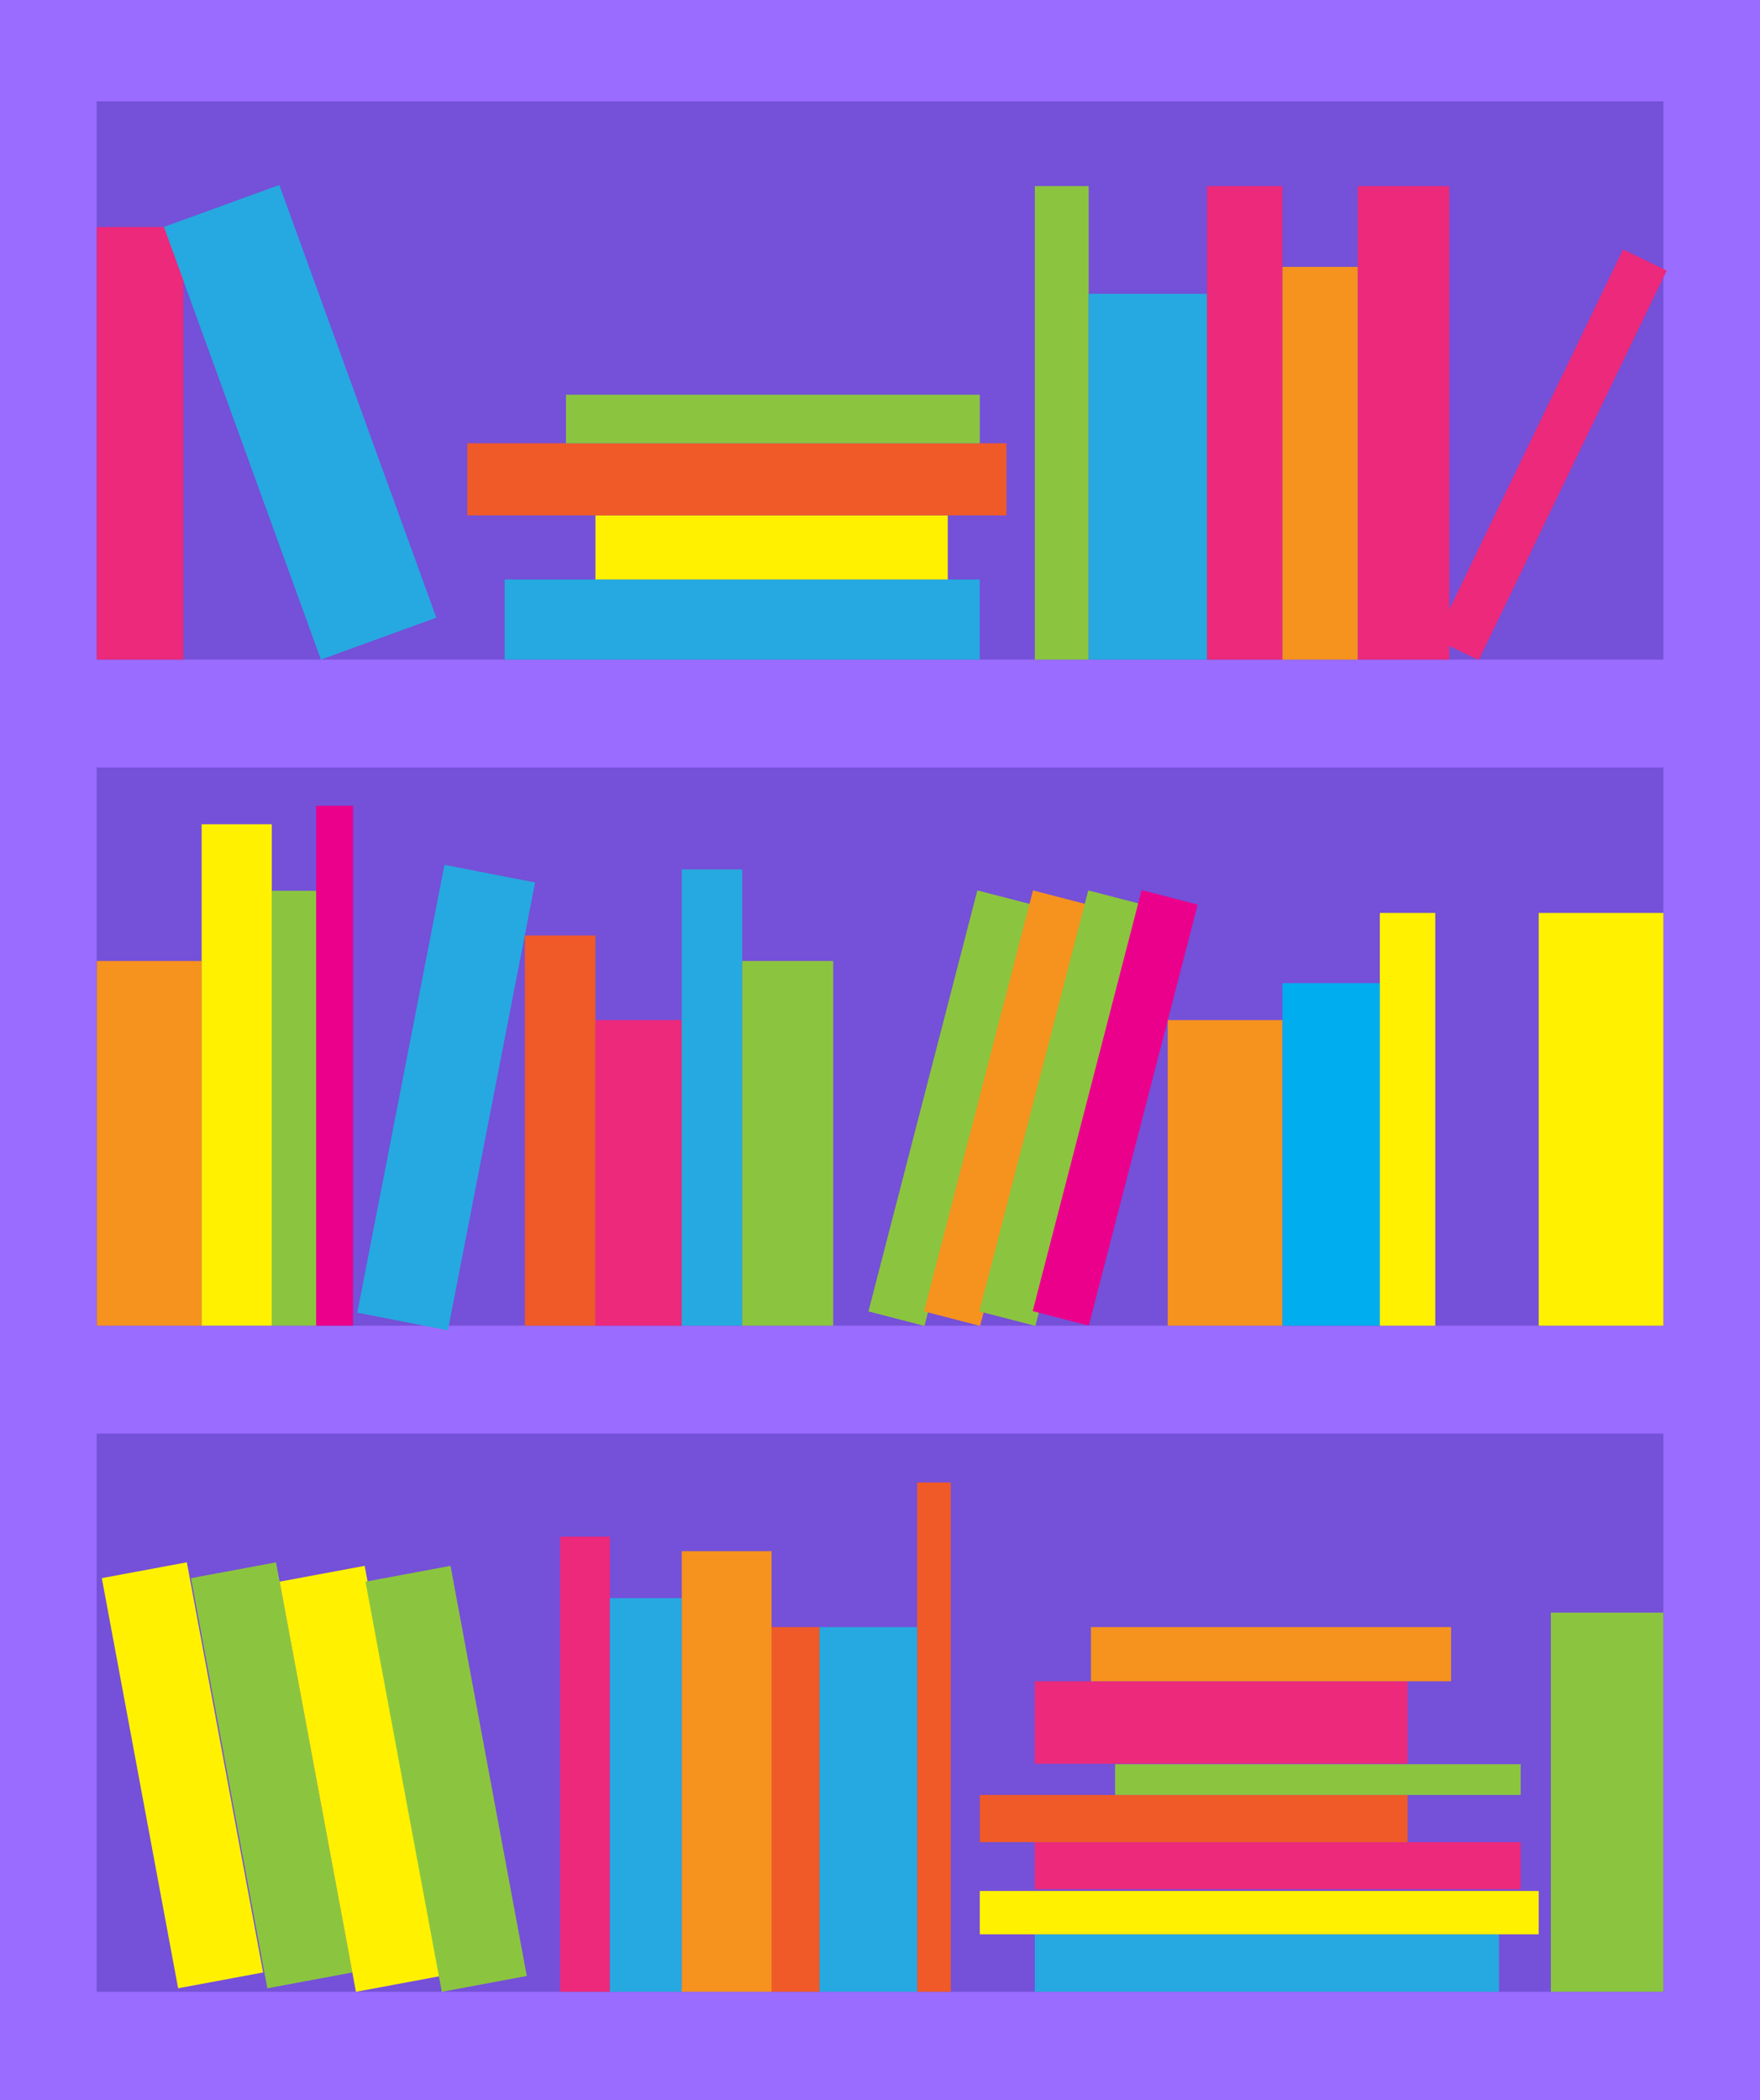 <svg id="Layer_1" data-name="Layer 1" xmlns="http://www.w3.org/2000/svg" viewBox="0 0 585.8 698.79"><defs><style>.cls-1{fill:#9a6cff;}.cls-2{fill:#7550d8;}.cls-3{fill:#ec297b;}.cls-4{fill:#26a9e0;}.cls-5{fill:#fff100;}.cls-6{fill:#f05a28;}.cls-7{fill:#8bc53f;}.cls-8{fill:#f6921e;}.cls-9{fill:#eb008b;}.cls-10{fill:#00adee;}</style></defs><rect class="cls-1" width="585.8" height="698.79"/><rect class="cls-2" x="32.17" y="33.73" width="521.47" height="185.74"/><rect class="cls-2" x="32.17" y="255.36" width="521.47" height="185.74"/><rect class="cls-2" x="32.17" y="476.99" width="521.47" height="185.74"/><rect class="cls-3" x="32.23" y="75.54" width="28.78" height="143.93"/><rect class="cls-4" x="79.46" y="63.93" width="40.87" height="153.16" transform="translate(-41.95 42.52) rotate(-19.95)"/><rect class="cls-4" x="167.97" y="192.81" width="158.13" height="26.66"/><rect class="cls-5" x="198.18" y="171.49" width="117.27" height="21.32"/><rect class="cls-6" x="155.54" y="147.5" width="179.45" height="23.98"/><rect class="cls-7" x="188.38" y="131.34" width="137.73" height="16.17"/><rect class="cls-7" x="344.43" y="61.92" width="17.92" height="157.55"/><rect class="cls-4" x="362.34" y="97.76" width="39.42" height="121.71"/><rect class="cls-3" x="401.76" y="61.92" width="25.08" height="157.55"/><rect class="cls-8" x="426.85" y="88.8" width="25.08" height="130.67"/><rect class="cls-3" x="451.93" y="61.92" width="30.46" height="157.55"/><rect class="cls-3" x="508.13" y="79.36" width="16.13" height="143.93" transform="translate(117.13 -209.37) rotate(25.77)"/><rect class="cls-8" x="32.23" y="319.75" width="34.88" height="121.35"/><rect class="cls-5" x="67.11" y="274.26" width="23.36" height="166.83"/><rect class="cls-7" x="90.46" y="296.39" width="14.75" height="144.7"/><rect class="cls-9" x="105.22" y="268.12" width="12.29" height="172.98"/><rect class="cls-4" x="133.17" y="289.29" width="30.73" height="151.81" transform="translate(72.52 -21.65) rotate(11.02)"/><rect class="cls-6" x="174.69" y="311.27" width="23.49" height="129.83"/><rect class="cls-3" x="198.18" y="339.42" width="28.75" height="101.68"/><rect class="cls-4" x="226.92" y="289.29" width="20.12" height="151.81"/><rect class="cls-7" x="247.04" y="319.75" width="30.29" height="121.35"/><rect class="cls-7" x="306.83" y="296.39" width="19.27" height="144.7" transform="translate(102.52 -67.55) rotate(14.51)"/><rect class="cls-8" x="325.35" y="296.39" width="19.27" height="144.7" transform="translate(103.11 -72.19) rotate(14.51)"/><rect class="cls-7" x="343.75" y="296.39" width="19.27" height="144.7" transform="translate(103.69 -76.8) rotate(14.51)"/><rect class="cls-9" x="361.51" y="296.29" width="19.27" height="144.7" transform="translate(104.24 -81.25) rotate(14.51)"/><rect class="cls-8" x="388.67" y="339.42" width="38.18" height="101.68"/><rect class="cls-5" x="459.27" y="303.77" width="18.44" height="137.33"/><rect class="cls-10" x="426.85" y="327.13" width="32.43" height="113.97"/><rect class="cls-5" x="512.14" y="303.77" width="41.5" height="137.33"/><rect class="cls-5" x="46.38" y="521.29" width="28.78" height="138.81" transform="translate(-107.06 21.09) rotate(-10.54)"/><rect class="cls-7" x="76.07" y="521.29" width="28.78" height="138.81" transform="translate(-106.56 26.53) rotate(-10.54)"/><rect class="cls-5" x="105.57" y="522.46" width="28.78" height="138.81" transform="translate(-106.28 31.94) rotate(-10.54)"/><rect class="cls-7" x="134.14" y="522.46" width="28.78" height="138.81" transform="translate(-105.79 37.17) rotate(-10.54)"/><rect class="cls-3" x="186.43" y="511.31" width="16.59" height="151.41"/><rect class="cls-4" x="203.02" y="531.76" width="23.9" height="130.97"/><rect class="cls-8" x="226.92" y="516.12" width="29.89" height="146.6"/><rect class="cls-6" x="256.81" y="541.38" width="15.98" height="121.34"/><rect class="cls-6" x="305.27" y="493.27" width="11.2" height="169.46"/><rect class="cls-4" x="272.79" y="541.38" width="32.48" height="121.34"/><rect class="cls-4" x="344.43" y="643.63" width="154.5" height="19.1"/><rect class="cls-7" x="516.19" y="536.57" width="37.44" height="126.15"/><rect class="cls-5" x="326.11" y="629.19" width="186.03" height="14.43"/><rect class="cls-3" x="344.43" y="612.96" width="161.72" height="15.64"/><rect class="cls-6" x="326.11" y="597.24" width="142.39" height="15.71"/><rect class="cls-7" x="371.15" y="587.02" width="135" height="10.22"/><rect class="cls-3" x="344.43" y="559.43" width="124.07" height="27.43"/><rect class="cls-8" x="363.11" y="541.38" width="119.88" height="18.04"/></svg>